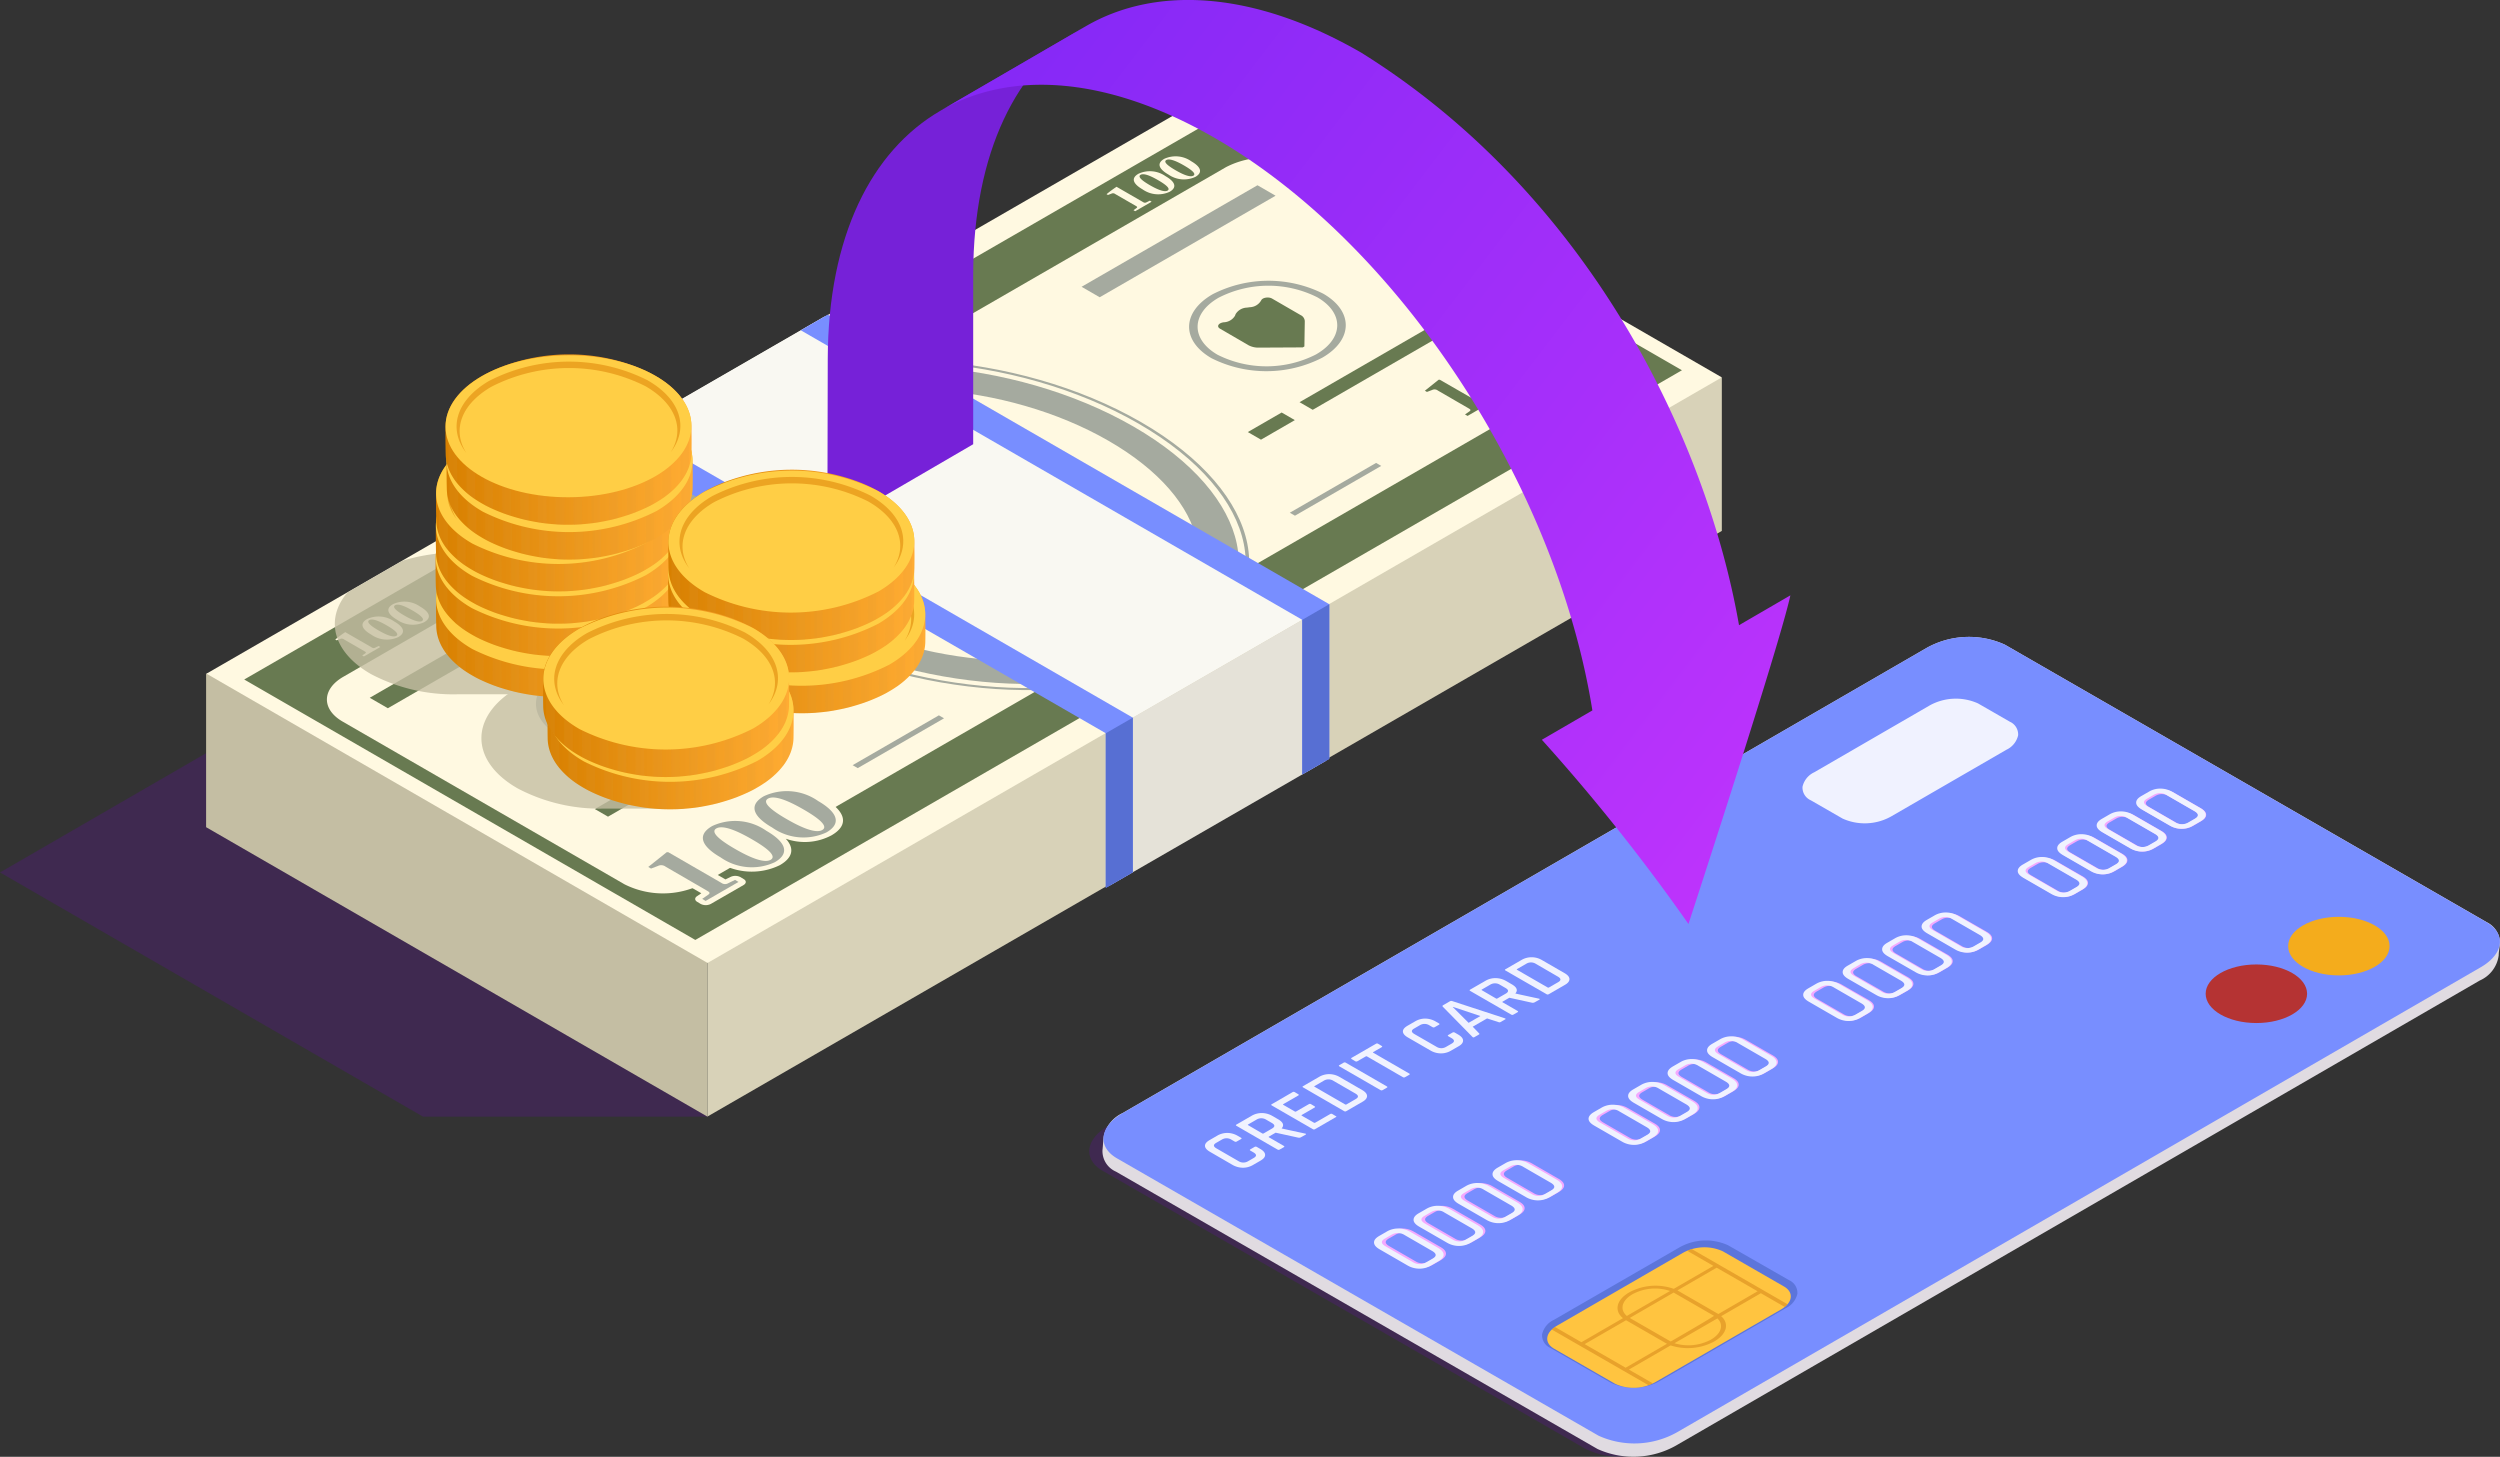 <svg xmlns="http://www.w3.org/2000/svg" xmlns:xlink="http://www.w3.org/1999/xlink" viewBox="0 0 120.863 70.429"><rect x="0" y="0" width="120.863" height="70.429" fill="#333333" stroke="none"/><defs><style>.cls-1{fill:none;}.cls-2{isolation:isolate;}.cls-3{fill:#50197c;}.cls-17,.cls-3{opacity:0.4;}.cls-14,.cls-27,.cls-3,.cls-31,.cls-33,.cls-35,.cls-37,.cls-39,.cls-41,.cls-43,.cls-45,.cls-47,.cls-49{mix-blend-mode:multiply;}.cls-4{fill:#d8d2b8;}.cls-5{fill:#c4bea3;}.cls-6{fill:#fff9e1;}.cls-7{fill:#687a51;}.cls-8{fill:#a5aa9f;}.cls-9{fill:#f9f8f2;}.cls-10{fill:#e5e2d8;}.cls-11{fill:#788eff;}.cls-12{fill:#576fd3;}.cls-13{clip-path:url(#clip-path);}.cls-14{opacity:0.8;}.cls-15{fill:#e0dbe1;}.cls-16{fill:#f0f2ff;}.cls-17{fill:#3452a5;}.cls-18{fill:#ffc440;}.cls-19,.cls-29{opacity:0.6;}.cls-20{fill:#d88c1d;}.cls-21{fill:#f4ac1c;}.cls-22{fill:#b53333;}.cls-23{fill:#f4a9ff;}.cls-24{fill:#7621d8;}.cls-25{fill:url(#_ÂÁ_Ï_ÌÌ_È_ËÂÌÚ_177);}.cls-26{fill:url(#_ÂÁ_Ï_ÌÌ_È_ËÂÌÚ_34);}.cls-27,.cls-31,.cls-33,.cls-35,.cls-37,.cls-39,.cls-41,.cls-43,.cls-45,.cls-47,.cls-49{opacity:0.2;}.cls-27{fill:url(#linear-gradient);}.cls-28{fill:#ffce45;}.cls-29{fill:#e0890b;}.cls-30{fill:url(#_ÂÁ_Ï_ÌÌ_È_ËÂÌÚ_34-2);}.cls-31{fill:url(#linear-gradient-2);}.cls-32{fill:url(#_ÂÁ_Ï_ÌÌ_È_ËÂÌÚ_34-3);}.cls-33{fill:url(#linear-gradient-3);}.cls-34{fill:url(#_ÂÁ_Ï_ÌÌ_È_ËÂÌÚ_34-4);}.cls-35{fill:url(#linear-gradient-4);}.cls-36{fill:url(#_ÂÁ_Ï_ÌÌ_È_ËÂÌÚ_34-5);}.cls-37{fill:url(#linear-gradient-5);}.cls-38{fill:url(#_ÂÁ_Ï_ÌÌ_È_ËÂÌÚ_34-6);}.cls-39{fill:url(#linear-gradient-6);}.cls-40{fill:url(#_ÂÁ_Ï_ÌÌ_È_ËÂÌÚ_34-7);}.cls-41{fill:url(#linear-gradient-7);}.cls-42{fill:url(#_ÂÁ_Ï_ÌÌ_È_ËÂÌÚ_34-8);}.cls-43{fill:url(#linear-gradient-8);}.cls-44{fill:url(#_ÂÁ_Ï_ÌÌ_È_ËÂÌÚ_34-9);}.cls-45{fill:url(#linear-gradient-9);}.cls-46{fill:url(#_ÂÁ_Ï_ÌÌ_È_ËÂÌÚ_34-10);}.cls-47{fill:url(#linear-gradient-10);}.cls-48{fill:url(#_ÂÁ_Ï_ÌÌ_È_ËÂÌÚ_34-11);}.cls-49{fill:url(#linear-gradient-11);}</style><clipPath id="clip-path"><polygon class="cls-1" points="83.24 18.244 34.206 46.554 9.982 32.569 59.017 4.259 83.24 18.244"/></clipPath><linearGradient id="_ÂÁ_Ï_ÌÌ_È_ËÂÌÚ_177" x1="31.427" y1="-8.765" x2="88.707" y2="34.943" gradientUnits="userSpaceOnUse"><stop offset="0" stop-color="#7626f5"/><stop offset="0.254" stop-color="#8328f6"/><stop offset="0.726" stop-color="#a62ffa"/><stop offset="1" stop-color="#bd33fc"/></linearGradient><linearGradient id="_ÂÁ_Ï_ÌÌ_È_ËÂÌÚ_34" x1="21.08" y1="29.575" x2="32.98" y2="29.575" gradientUnits="userSpaceOnUse"><stop offset="0" stop-color="#d88000"/><stop offset="1" stop-color="#ffac33"/></linearGradient><linearGradient id="linear-gradient" x1="21.227" y1="31.641" x2="32.855" y2="31.641" gradientUnits="userSpaceOnUse"><stop offset="0" stop-color="#d88f25"/><stop offset="1" stop-color="#eba136"/></linearGradient><linearGradient id="_ÂÁ_Ï_ÌÌ_È_ËÂÌÚ_34-2" x1="21.058" y1="27.598" x2="32.959" y2="27.598" xlink:href="#_ÂÁ_Ï_ÌÌ_È_ËÂÌÚ_34"/><linearGradient id="linear-gradient-2" x1="21.205" y1="29.664" x2="32.833" y2="29.664" xlink:href="#linear-gradient"/><linearGradient id="_ÂÁ_Ï_ÌÌ_È_ËÂÌÚ_34-3" x1="21.069" y1="26.038" x2="32.969" y2="26.038" xlink:href="#_ÂÁ_Ï_ÌÌ_È_ËÂÌÚ_34"/><linearGradient id="linear-gradient-3" x1="21.216" y1="28.103" x2="32.844" y2="28.103" xlink:href="#linear-gradient"/><linearGradient id="_ÂÁ_Ï_ÌÌ_È_ËÂÌÚ_34-4" x1="21.08" y1="24.477" x2="32.98" y2="24.477" xlink:href="#_ÂÁ_Ï_ÌÌ_È_ËÂÌÚ_34"/><linearGradient id="linear-gradient-4" x1="21.227" y1="26.542" x2="32.855" y2="26.542" xlink:href="#linear-gradient"/><linearGradient id="_ÂÁ_Ï_ÌÌ_È_ËÂÌÚ_34-5" x1="21.587" y1="22.935" x2="33.487" y2="22.935" xlink:href="#_ÂÁ_Ï_ÌÌ_È_ËÂÌÚ_34"/><linearGradient id="linear-gradient-5" x1="21.734" y1="25" x2="33.361" y2="25" xlink:href="#linear-gradient"/><linearGradient id="_ÂÁ_Ï_ÌÌ_È_ËÂÌÚ_34-6" x1="21.536" y1="21.251" x2="33.436" y2="21.251" xlink:href="#_ÂÁ_Ï_ÌÌ_È_ËÂÌÚ_34"/><linearGradient id="linear-gradient-6" x1="21.683" y1="23.317" x2="33.31" y2="23.317" xlink:href="#linear-gradient"/><linearGradient id="_ÂÁ_Ï_ÌÌ_È_ËÂÌÚ_34-7" x1="32.84" y1="30.364" x2="44.74" y2="30.364" xlink:href="#_ÂÁ_Ï_ÌÌ_È_ËÂÌÚ_34"/><linearGradient id="linear-gradient-7" x1="32.987" y1="32.43" x2="44.615" y2="32.43" xlink:href="#linear-gradient"/><linearGradient id="_ÂÁ_Ï_ÌÌ_È_ËÂÌÚ_34-8" x1="32.301" y1="28.387" x2="44.201" y2="28.387" xlink:href="#_ÂÁ_Ï_ÌÌ_È_ËÂÌÚ_34"/><linearGradient id="linear-gradient-8" x1="32.448" y1="30.453" x2="44.076" y2="30.453" xlink:href="#linear-gradient"/><linearGradient id="_ÂÁ_Ï_ÌÌ_È_ËÂÌÚ_34-9" x1="32.312" y1="26.827" x2="44.212" y2="26.827" xlink:href="#_ÂÁ_Ï_ÌÌ_È_ËÂÌÚ_34"/><linearGradient id="linear-gradient-9" x1="32.459" y1="28.892" x2="44.086" y2="28.892" xlink:href="#linear-gradient"/><linearGradient id="_ÂÁ_Ï_ÌÌ_È_ËÂÌÚ_34-10" x1="26.472" y1="35.009" x2="38.372" y2="35.009" xlink:href="#_ÂÁ_Ï_ÌÌ_È_ËÂÌÚ_34"/><linearGradient id="linear-gradient-10" x1="26.619" y1="37.074" x2="38.247" y2="37.074" xlink:href="#linear-gradient"/><linearGradient id="_ÂÁ_Ï_ÌÌ_È_ËÂÌÚ_34-11" x1="26.256" y1="33.448" x2="38.156" y2="33.448" xlink:href="#_ÂÁ_Ï_ÌÌ_È_ËÂÌÚ_34"/><linearGradient id="linear-gradient-11" x1="26.403" y1="35.514" x2="38.031" y2="35.514" xlink:href="#linear-gradient"/></defs><g class="cls-2"><g id="_0" data-name="0"><g id="_6" data-name="6"><polygon class="cls-3" points="26.415 26.893 0 42.178 20.45 53.985 34.212 53.985 26.415 26.893"/><g id="Axonometric_Cube" data-name="Axonometric Cube"><polygon id="Cube_face_-_left" data-name="Cube face - left" class="cls-4" points="34.198 53.982 83.242 25.667 83.242 18.245 34.198 29.597 34.198 53.982"/><polygon id="Cube_face_-_right" data-name="Cube face - right" class="cls-5" points="9.964 39.99 34.198 53.982 34.198 29.597 9.964 32.569 9.964 39.99"/></g><polygon class="cls-6" points="83.24 18.244 34.206 46.554 9.982 32.569 59.017 4.259 83.24 18.244"/><path class="cls-7" d="M11.807,32.851,33.615,45.442,81.314,17.9,59.505,5.312Zm64.85-16.923c1.027.593,1.012,1.563-.034,2.167L33.948,42.734a4.149,4.149,0,0,1-3.754.019L16.565,34.885c-1.027-.593-1.012-1.564.034-2.167L59.274,8.079a4.148,4.148,0,0,1,3.755-.019Z"/><path class="cls-8" d="M35.724,19.12c-4.746,2.74-3.745,7.776,2.23,11.226s14.7,4.028,19.444,1.288,3.745-7.775-2.231-11.225S40.469,16.381,35.724,19.12ZM57.277,31.564c-4.678,2.7-13.29,2.122-19.2-1.289s-6.911-8.384-2.233-11.084,13.29-2.123,19.2,1.289S61.954,28.864,57.277,31.564Z"/><path class="cls-8" d="M54.8,20.622c5.784,3.34,6.786,8.176,2.237,10.8s-12.925,2.048-18.709-1.292-6.786-8.175-2.238-10.8S49.012,17.283,54.8,20.622Z"/><path class="cls-6" d="M53.6,21.315c4.942,2.853,5.8,6.985,1.912,9.228s-11.042,1.749-15.983-1.1-5.8-6.984-1.911-9.227S48.655,18.462,53.6,21.315Z"/><polygon class="cls-7" points="61.962 19.943 60.326 20.888 60.963 21.256 62.599 20.311 61.962 19.943"/><polygon class="cls-7" points="62.827 19.444 63.464 19.812 70.504 15.747 69.867 15.379 62.827 19.444"/><polygon class="cls-7" points="30.394 38.169 28.757 39.114 29.394 39.482 31.031 38.537 30.394 38.169"/><polygon class="cls-7" points="31.258 37.67 31.895 38.038 38.935 33.973 38.298 33.605 31.258 37.67"/><polygon class="cls-7" points="17.875 33.734 18.751 34.24 27.255 29.33 26.379 28.825 17.875 33.734"/><polygon class="cls-8" points="52.289 13.865 53.165 14.371 61.668 9.462 60.793 8.956 52.289 13.865"/><path class="cls-7" d="M71.521,19.458l-1.913-1.1-.056,0-.666.532.1.058.249-.094a.264.264,0,0,1,.279.027l1.5.869c.105.06.091.094.018.144l-.206.142.124.071,1.184-.684-.124-.071-.245.119A.224.224,0,0,1,71.521,19.458Z"/><path class="cls-7" d="M71.189,17.411c-.62.358-.295.783.3,1.127a1.955,1.955,0,0,0,1.954.174c.62-.358.3-.783-.3-1.127A1.956,1.956,0,0,0,71.189,17.411Zm2.105,1.215c-.272.157-.908-.176-1.28-.39s-.947-.582-.675-.739.908.176,1.279.39S73.566,18.469,73.294,18.626Z"/><path class="cls-7" d="M73.048,16.337c-.621.359-.3.784.3,1.128a1.955,1.955,0,0,0,1.954.174c.62-.358.3-.783-.3-1.128A1.958,1.958,0,0,0,73.048,16.337Zm2.105,1.216c-.272.157-.908-.176-1.28-.39s-.947-.582-.675-.739.908.176,1.279.39S75.425,17.4,75.153,17.553Z"/><path class="cls-6" d="M55.261,9.769,53.98,9.03a5.671,5.671,0,0,0-.483.357l.067.039.167-.063a.175.175,0,0,1,.186.018l1.009.582c.069.04.06.063.011.1l-.138.1.083.048.793-.458L55.592,9.7l-.164.08A.15.15,0,0,1,55.261,9.769Z"/><path class="cls-6" d="M55.039,8.4c-.416.24-.2.525.2.756a1.314,1.314,0,0,0,1.309.116c.415-.24.2-.525-.2-.755A1.312,1.312,0,0,0,55.039,8.4Zm1.409.814c-.182.105-.608-.117-.857-.261s-.634-.39-.452-.5.608.118.857.262S56.63,9.107,56.448,9.212Z"/><path class="cls-6" d="M56.283,7.68c-.415.24-.2.524.2.755a1.31,1.31,0,0,0,1.308.116c.416-.239.2-.524-.2-.755A1.314,1.314,0,0,0,56.283,7.68Zm1.41.814c-.182.105-.608-.118-.857-.262s-.634-.389-.452-.494.608.117.856.261S57.875,8.388,57.693,8.494Z"/><path class="cls-6" d="M17.972,31.3l-1.281-.74a5.894,5.894,0,0,0-.483.358l.067.039.167-.064a.179.179,0,0,1,.187.018l1.008.583c.07.04.06.063.012.1l-.139.095.083.048.794-.458-.083-.048-.164.08A.152.152,0,0,1,17.972,31.3Z"/><path class="cls-6" d="M17.75,29.927c-.416.24-.2.525.2.755a1.309,1.309,0,0,0,1.308.117c.415-.24.2-.525-.2-.755A1.31,1.31,0,0,0,17.75,29.927Zm1.409.814c-.182.105-.608-.118-.856-.261s-.635-.39-.453-.5.608.118.857.261S19.342,30.636,19.159,30.741Z"/><path class="cls-6" d="M19,29.208c-.416.24-.2.525.2.756a1.314,1.314,0,0,0,1.309.116c.415-.24.2-.524-.2-.755A1.312,1.312,0,0,0,19,29.208Zm1.409.814c-.182.105-.608-.117-.857-.261s-.634-.389-.452-.5.608.118.857.262S20.586,29.917,20.4,30.022Z"/><path class="cls-6" d="M35.789,42.4l.166.1c.134.078.132.2,0,.283l-1.591.918a.542.542,0,0,1-.49,0l-.166-.1c-.125-.073-.133-.19-.016-.27l.212-.146-1.954-1.129-.286.108a.549.549,0,0,1-.433-.024l-.135-.078c-.119-.069-.133-.178-.032-.258l.894-.713a.5.5,0,0,1,.261-.084l.074,0a.51.51,0,0,1,.266.057l2.513,1.451.253-.123A.547.547,0,0,1,35.789,42.4ZM39.8,38.584c1.116.645,1.262,1.3.4,1.8a2.743,2.743,0,0,1-2.212.164c.431.466.345.914-.284,1.277a3.091,3.091,0,0,1-3.113-.231c-1.117-.644-1.262-1.3-.4-1.8a2.739,2.739,0,0,1,2.212-.164c-.431-.466-.345-.914.285-1.277A3.093,3.093,0,0,1,39.8,38.584Z"/><path class="cls-8" d="M34.877,42.684,32.308,41.2l-.075,0-.894.713.135.078.334-.126a.356.356,0,0,1,.374.036L34.2,43.072c.14.081.122.127.024.194l-.277.19.166.1,1.591-.918-.167-.1-.328.16A.3.3,0,0,1,34.877,42.684Z"/><path class="cls-8" d="M34.431,39.935c-.833.481-.4,1.052.405,1.514a2.627,2.627,0,0,0,2.623.234c.833-.481.4-1.052-.405-1.515A2.629,2.629,0,0,0,34.431,39.935Zm2.827,1.632c-.365.211-1.22-.236-1.719-.524s-1.272-.781-.907-.992,1.219.236,1.718.524S37.623,41.356,37.258,41.567Z"/><path class="cls-8" d="M36.927,38.494c-.833.481-.4,1.052.405,1.514a2.627,2.627,0,0,0,2.623.234c.833-.481.4-1.052-.4-1.515A2.631,2.631,0,0,0,36.927,38.494Zm2.827,1.632c-.365.211-1.219-.236-1.718-.524s-1.273-.781-.907-.992,1.219.236,1.718.524S40.119,39.915,39.754,40.126Z"/><path class="cls-8" d="M58.621,14.227c-1.492.862-1.514,2.246-.048,3.092a5.917,5.917,0,0,0,5.355-.028c1.492-.861,1.513-2.245.048-3.091A5.92,5.92,0,0,0,58.621,14.227Zm5.018,2.9a5.275,5.275,0,0,1-4.773.025c-1.306-.755-1.287-1.988.043-2.756a5.275,5.275,0,0,1,4.773-.025C64.988,15.123,64.969,16.357,63.639,17.125Z"/><path class="cls-8" d="M27.045,32.458c-1.492.861-1.513,2.245-.048,3.091a5.92,5.92,0,0,0,5.355-.027c1.492-.862,1.513-2.246.048-3.092A5.917,5.917,0,0,0,27.045,32.458Zm5.019,2.9a5.275,5.275,0,0,1-4.773.025c-1.306-.754-1.287-1.988.042-2.756a5.272,5.272,0,0,1,4.773-.024C33.412,33.354,33.393,34.587,32.064,35.355Z"/><path class="cls-7" d="M60.97,14.526a.657.657,0,0,1-.548.327l-.142.019a.663.663,0,0,0-.543.313l-.032.082a.661.661,0,0,1-.543.314c-.266.035-.355.208-.182.308l1.376.8a1.011,1.011,0,0,0,.5.117l2.127-.011.078-.045.019-1.227a.344.344,0,0,0-.2-.289L61.5,14.435C61.326,14.335,61.026,14.387,60.97,14.526Z"/><path class="cls-7" d="M29.379,32.765a.656.656,0,0,1-.548.327l-.141.019a.661.661,0,0,0-.543.313l-.033.082a.659.659,0,0,1-.543.313c-.265.036-.355.209-.181.309l1.376.8a1.009,1.009,0,0,0,.5.117l2.126-.011.078-.045.019-1.228a.344.344,0,0,0-.2-.288l-1.376-.794C29.735,32.574,29.435,32.625,29.379,32.765Z"/><path class="cls-7" d="M46.365,23.911,45.3,24.2l-3.436-1.984a4.913,4.913,0,0,1,2.993.16,1.307,1.307,0,0,0,1.1-.113c.323-.186,1.04-.85.24-1.312-.7-.4-2.8-.443-5.095.822L39.763,21l-.95.549,1.334.77c-1.886,1.166-2.481,2.665-.38,3.879,1.551.895,3.539.729,5.635.174l1.2-.326,3.919,2.263c-.407.157-1.352.337-3.531-.2a1.566,1.566,0,0,0-1.281.123.779.779,0,0,0-.021,1.4c.567.327,2.647.7,5.6-.885l1.735,1,.95-.549-1.734-1c1.562-.9,2.834-2.658.449-4.054C50.837,23.1,48.832,23.258,46.365,23.911Zm-2.382.625a3.831,3.831,0,0,1-3.012-.033c-.834-.481-.873-1.21-.056-1.739Zm7.489,3.226-3.6-2.08a4.831,4.831,0,0,1,3.6.292C52.449,26.542,52.372,27.242,51.472,27.762Z"/><polygon class="cls-8" points="66.776 22.524 62.605 24.932 62.356 24.788 66.527 22.38 66.776 22.524"/><polygon class="cls-8" points="45.639 34.727 41.468 37.135 41.22 36.992 45.391 34.583 45.639 34.727"/><polygon class="cls-9" points="39.86 15.303 29.424 21.329 53.67 35.328 64.107 29.302 39.86 15.303"/><polygon class="cls-10" points="64.107 36.779 53.668 42.801 53.668 35.323 64.107 29.302 64.107 36.779"/><polygon class="cls-11" points="62.958 29.965 38.712 15.967 40.018 15.212 64.264 29.211 64.264 36.688 62.958 37.442 62.958 29.965"/><polygon class="cls-11" points="53.459 35.449 29.213 21.451 30.52 20.696 54.766 34.695 54.766 42.172 53.459 42.926 53.459 35.449"/><polygon class="cls-12" points="62.958 29.965 64.264 29.211 64.264 36.688 62.958 37.442 62.958 29.965"/><polygon class="cls-12" points="53.459 35.449 54.766 34.695 54.766 42.172 53.459 42.926 53.459 35.449"/><g class="cls-13"><g class="cls-14"><path class="cls-5" d="M36.4,33.225a9.154,9.154,0,0,0-5.665-.863,9.173,9.173,0,0,0-5.73.9c-2.316,1.35-2.307,3.523.02,4.853a8.511,8.511,0,0,0,4.164.977H32.2a8.539,8.539,0,0,0,4.216-1.011C38.732,36.728,38.723,34.555,36.4,33.225Z"/><path class="cls-5" d="M29.314,27.7a9.155,9.155,0,0,0-5.665-.863,9.168,9.168,0,0,0-5.731.9c-2.316,1.35-2.307,3.522.02,4.853a8.516,8.516,0,0,0,4.164.976h3.015a8.545,8.545,0,0,0,4.217-1.01C31.65,31.2,31.64,29.026,29.314,27.7Z"/></g></g><path class="cls-3" d="M94.842,31.435a4.395,4.395,0,0,0-2.387.5L53.583,54.426c-1.118.647-1.238,1.624-.268,2.182L76.6,70.018a3.6,3.6,0,0,0,2.041.381L96.883,31.776A3.6,3.6,0,0,0,94.842,31.435Z"/><path class="cls-15" d="M120.8,46.19a1.545,1.545,0,0,1-.914,1.212L81.014,69.893a4.2,4.2,0,0,1-3.78.16L53.95,56.642A1.082,1.082,0,0,1,53.3,55.6c.024-.218.029-.41.06-.67a1.625,1.625,0,0,1,.908-1.117L93.143,31.324a4.2,4.2,0,0,1,3.78-.159l23.284,13.41a1.144,1.144,0,0,1,.65.885C120.875,45.727,120.8,45.963,120.8,46.19Z"/><path class="cls-11" d="M93.143,31.324,54.271,53.815C53.153,54.462,53.034,55.439,54,56l23.283,13.41a4.2,4.2,0,0,0,3.78-.159l38.872-22.491c1.118-.646,1.238-1.623.268-2.182L96.923,31.165A4.2,4.2,0,0,0,93.143,31.324Z"/><path class="cls-16" d="M87.71,37.336a1.017,1.017,0,0,0-.567.7.671.671,0,0,0,.4.654l1.539.885a2.608,2.608,0,0,0,2.339-.1L97,36.247a1.021,1.021,0,0,0,.567-.7.672.672,0,0,0-.4-.655l-1.54-.886a2.612,2.612,0,0,0-2.339.1Z"/><path class="cls-17" d="M75.119,63.811a1.017,1.017,0,0,0-.567.7.671.671,0,0,0,.4.654l2.955,1.7a2.6,2.6,0,0,0,2.338-.1l6.083-3.519a1.018,1.018,0,0,0,.567-.7.672.672,0,0,0-.4-.655L83.54,60.2a2.6,2.6,0,0,0-2.338.1Z"/><path class="cls-18" d="M86.105,63.306l-6.082,3.517a2.146,2.146,0,0,1-1.931.082l-2.956-1.7c-.495-.285-.434-.784.137-1.114l6.081-3.518a2.148,2.148,0,0,1,1.932-.081l2.955,1.7C86.737,62.476,86.676,62.975,86.105,63.306Z"/><g class="cls-19"><path class="cls-20" d="M82.834,61.2l-1.915,1.108a2.66,2.66,0,0,0-2.156.173c-.626.362-.735.894-.3,1.245L76.453,64.89l-1.277-.736a1.217,1.217,0,0,0-.152.124l4.67,2.689a1.826,1.826,0,0,0,.213-.087l-1.158-.668,2.019-1.168a2.687,2.687,0,0,0,2.112-.193c.611-.354.732-.869.33-1.219l1.92-1.111,1.151.663a1.007,1.007,0,0,0,.136-.132l-4.624-2.663a2,2,0,0,0-.229.079Zm-2.242,3.765-2,1.157-1.98-1.14,2-1.155,1.95,1.123C80.569,64.954,80.581,64.958,80.592,64.964Zm.359-.026,2.076-1.2c.318.3.2.726-.305,1.022A2.306,2.306,0,0,1,80.951,64.938Zm-.214-2.526L78.65,63.619c-.354-.3-.255-.744.272-1.048A2.283,2.283,0,0,1,80.737,62.412Zm2.125,1.2c.026.019-2.088,1.242-2.088,1.242-.033-.015-1.983-1.138-1.983-1.138l2.121-1.227Zm.13-2.326,1.98,1.14-1.9,1.1c-.027-.019-1.976-1.142-1.976-1.142Z"/></g><ellipse class="cls-21" cx="113.073" cy="45.74" rx="2.452" ry="1.416"/><ellipse class="cls-22" cx="109.085" cy="48.043" rx="2.452" ry="1.416"/><path class="cls-23" d="M67.246,59.541l-.374.215c-.169.1-.253.2-.253.317s.085.22.257.319l1.3.748a1.091,1.091,0,0,0,1.1,0l.374-.215c.169-.1.254-.2.255-.316s-.085-.22-.259-.32l-1.3-.748a1.09,1.09,0,0,0-.553-.149A1.075,1.075,0,0,0,67.246,59.541Zm2.116.9q.324.186.011.368l-.306.177a.6.6,0,0,1-.634-.009l-1.273-.735q-.326-.187-.015-.366l.306-.177a.6.6,0,0,1,.638.007Z"/><path class="cls-23" d="M69.149,58.442l-.373.215c-.169.1-.254.2-.254.317s.086.22.258.319l1.3.748a1.1,1.1,0,0,0,.555.15,1.081,1.081,0,0,0,.546-.148l.373-.216c.17-.1.255-.2.256-.315s-.085-.22-.259-.32l-1.3-.748a1.1,1.1,0,0,0-1.1,0Zm2.117.9q.324.188.011.369l-.306.177a.6.6,0,0,1-.635-.009l-1.273-.735q-.324-.187-.015-.366l.307-.177a.6.6,0,0,1,.638.006Z"/><path class="cls-23" d="M71.053,57.343l-.374.215c-.169.1-.253.2-.253.317s.085.22.257.319l1.295.748a1.1,1.1,0,0,0,.555.15,1.081,1.081,0,0,0,.546-.148l.374-.215c.169-.1.254-.2.255-.316s-.085-.22-.259-.32l-1.3-.748A1.09,1.09,0,0,0,71.6,57.2,1.075,1.075,0,0,0,71.053,57.343Zm2.116.9q.325.188.012.369l-.307.177a.6.6,0,0,1-.634-.009l-1.273-.735q-.325-.187-.015-.366l.306-.177a.6.6,0,0,1,.638.006Z"/><path class="cls-23" d="M72.956,56.244l-.373.215c-.169.1-.254.2-.254.317s.086.22.258.319l1.3.748a1.085,1.085,0,0,0,.555.149,1.07,1.07,0,0,0,.546-.147l.373-.216c.17-.1.255-.2.256-.315s-.085-.22-.259-.321l-1.295-.747a1.1,1.1,0,0,0-1.1,0Zm2.117.9q.324.188.011.369l-.306.177a.6.6,0,0,1-.635-.009l-1.273-.735q-.324-.187-.014-.366l.306-.177a.6.6,0,0,1,.638.006Z"/><path class="cls-23" d="M77.592,53.567l-.373.216c-.169.1-.254.2-.254.316s.086.22.258.319l1.3.748a1.091,1.091,0,0,0,1.1,0l.373-.215c.17-.1.255-.2.256-.316s-.085-.22-.259-.32l-1.3-.748a1.1,1.1,0,0,0-1.1,0Zm2.117.9q.324.188.011.368l-.306.177A.6.6,0,0,1,78.78,55l-1.274-.735q-.324-.187-.014-.366l.306-.177a.6.6,0,0,1,.638.007Z"/><path class="cls-23" d="M79.5,52.468l-.374.216c-.169.1-.253.2-.253.316s.086.22.257.319l1.3.748a1.093,1.093,0,0,0,1.1,0l.373-.215c.169-.1.254-.2.256-.316s-.085-.219-.26-.32l-1.3-.748a1.09,1.09,0,0,0-.553-.149A1.075,1.075,0,0,0,79.5,52.468Zm2.116.9q.326.188.012.368l-.306.177a.6.6,0,0,1-.635-.009l-1.273-.735c-.216-.124-.222-.247-.015-.366l.306-.177a.6.6,0,0,1,.638.007Z"/><path class="cls-23" d="M81.4,51.369l-.374.216c-.169.1-.253.2-.253.316s.085.22.257.319l1.3.748a1.091,1.091,0,0,0,1.1,0l.374-.215c.169-.1.254-.2.255-.316s-.085-.22-.259-.32l-1.3-.748a1.09,1.09,0,0,0-.553-.149A1.075,1.075,0,0,0,81.4,51.369Zm2.116.9c.216.125.22.247.011.368l-.306.177a.6.6,0,0,1-.634-.009l-1.273-.735q-.326-.187-.015-.366l.306-.177a.6.6,0,0,1,.638.007Z"/><path class="cls-23" d="M83.3,50.27l-.373.215c-.169.1-.254.2-.254.317s.086.22.258.319l1.3.748a1.091,1.091,0,0,0,1.1,0l.373-.215c.169-.1.255-.2.256-.316s-.085-.22-.259-.32l-1.3-.748a1.1,1.1,0,0,0-1.1,0Zm2.117.9q.324.186.011.368l-.306.177a.6.6,0,0,1-.635-.009l-1.273-.735q-.324-.187-.015-.366l.307-.177a.6.6,0,0,1,.638.007Z"/><path class="cls-23" d="M87.939,47.593l-.373.216c-.17.1-.254.2-.254.316s.086.22.257.319l1.3.748a1.076,1.076,0,0,0,.554.15,1.094,1.094,0,0,0,.547-.147l.373-.216c.169-.1.255-.2.256-.316s-.085-.219-.26-.32L89.04,47.6a1.1,1.1,0,0,0-1.1,0Zm2.117.9q.324.188.011.369l-.306.176a.6.6,0,0,1-.635-.008l-1.273-.735q-.324-.187-.015-.367l.306-.176a.6.6,0,0,1,.639.006Z"/><path class="cls-23" d="M89.843,46.494l-.374.216c-.169.1-.253.2-.253.316s.085.22.257.319l1.3.748a1.091,1.091,0,0,0,1.1,0l.374-.215c.169-.1.254-.2.256-.316s-.086-.219-.26-.32l-1.3-.748a1.1,1.1,0,0,0-1.1,0Zm2.116.9q.326.188.012.368l-.307.177a.6.6,0,0,1-.634-.008L89.757,47.2c-.217-.125-.222-.248-.015-.367l.306-.177a.6.6,0,0,1,.638.007Z"/><path class="cls-23" d="M91.746,45.4l-.373.216c-.169.1-.254.2-.254.316s.086.22.258.319l1.3.748a1.091,1.091,0,0,0,1.1,0l.373-.215c.17-.1.255-.2.256-.316s-.085-.219-.259-.32l-1.3-.748a1.106,1.106,0,0,0-1.1,0Zm2.117.9q.324.188.011.368l-.306.177a.6.6,0,0,1-.635-.009L91.66,46.1c-.216-.124-.221-.247-.014-.366l.306-.177a.6.6,0,0,1,.638.007Z"/><path class="cls-23" d="M93.65,44.3l-.373.216c-.169.1-.254.2-.254.316s.086.22.257.319l1.3.748a1.091,1.091,0,0,0,1.1,0l.373-.215c.169-.1.255-.2.256-.316s-.085-.22-.26-.32l-1.3-.748a1.1,1.1,0,0,0-1.1,0Zm2.117.9c.216.125.22.247.011.368l-.306.177a.6.6,0,0,1-.635-.009L93.564,45q-.324-.187-.015-.366l.306-.177a.6.6,0,0,1,.639.007Z"/><path class="cls-23" d="M98.286,41.62l-.373.215c-.17.1-.254.2-.254.317s.086.22.257.319l1.3.747a1.1,1.1,0,0,0,1.1,0l.373-.216c.169-.1.254-.2.256-.315s-.085-.22-.26-.321l-1.3-.748a1.089,1.089,0,0,0-.553-.148A1.075,1.075,0,0,0,98.286,41.62Zm2.116.9q.325.188.012.369l-.306.176a.6.6,0,0,1-.635-.008L98.2,42.32c-.216-.125-.222-.247-.015-.367l.306-.176a.6.6,0,0,1,.638.006Z"/><path class="cls-23" d="M100.19,40.52l-.374.216c-.169.1-.253.2-.253.317s.085.219.257.319l1.3.747a1.077,1.077,0,0,0,.555.15,1.09,1.09,0,0,0,.546-.147l.374-.216c.169-.1.254-.2.255-.316s-.085-.219-.259-.32l-1.3-.748a1.1,1.1,0,0,0-1.1,0Zm2.116.9q.324.188.011.369l-.306.176a.593.593,0,0,1-.634-.008l-1.273-.735q-.325-.187-.015-.367l.306-.176a.6.6,0,0,1,.638.006Z"/><path class="cls-23" d="M102.093,39.421l-.373.216c-.169.1-.254.2-.254.316s.086.22.258.319l1.3.748a1.076,1.076,0,0,0,.554.15,1.091,1.091,0,0,0,.547-.147l.373-.216c.169-.1.255-.2.256-.316s-.085-.219-.259-.32l-1.3-.748a1.1,1.1,0,0,0-1.1,0Zm2.117.9q.324.188.011.368l-.306.177a.6.6,0,0,1-.635-.008l-1.273-.735c-.216-.125-.221-.248-.015-.367l.307-.177a.6.6,0,0,1,.638.007Z"/><path class="cls-23" d="M104.545,38.176a1.084,1.084,0,0,0-.548.146l-.374.216c-.169.1-.253.2-.253.316s.085.22.257.319l1.3.748a1.079,1.079,0,0,0,.555.15,1.09,1.09,0,0,0,.546-.147l.374-.216c.169-.1.254-.2.255-.316s-.085-.219-.259-.32l-1.3-.748A1.089,1.089,0,0,0,104.545,38.176Zm1.568,1.045q.326.188.012.368l-.307.177a.593.593,0,0,1-.634-.008l-1.273-.735q-.326-.187-.015-.367l.306-.177a.6.6,0,0,1,.638.007Z"/><path class="cls-16" d="M103.274,38.806q0,.174.272.328l1.343.775a1.137,1.137,0,0,0,.57.158,1.066,1.066,0,0,0,.553-.145l.374-.216c.17-.1.253-.2.251-.319s-.093-.225-.274-.329l-1.343-.776a1.148,1.148,0,0,0-.568-.157,1.064,1.064,0,0,0-.554.144l-.375.216C103.354,38.583,103.27,38.69,103.274,38.806Zm.553.179q-.336-.2-.023-.376l.307-.177a.608.608,0,0,1,.648.015l1.32.762q.336.194.026.374l-.307.177a.613.613,0,0,1-.651-.013Z"/><path class="cls-16" d="M101.365,39.908c0,.116.094.225.272.327l1.343.776a1.14,1.14,0,0,0,.57.158,1.079,1.079,0,0,0,.554-.145l.374-.216c.169-.1.253-.2.251-.319s-.093-.225-.274-.329l-1.343-.776a1.138,1.138,0,0,0-.568-.157,1.07,1.07,0,0,0-.555.144l-.374.216C101.445,39.685,101.362,39.792,101.365,39.908Zm.554.179c-.225-.13-.232-.255-.023-.376l.307-.177a.606.606,0,0,1,.647.015l1.32.762q.337.193.026.374l-.306.177a.613.613,0,0,1-.651-.013Z"/><path class="cls-16" d="M99.457,41.009c0,.116.094.225.272.328l1.343.776a1.14,1.14,0,0,0,.57.158,1.079,1.079,0,0,0,.554-.145l.374-.216c.169-.1.253-.2.251-.32s-.093-.224-.274-.329l-1.343-.775a1.138,1.138,0,0,0-.568-.157,1.07,1.07,0,0,0-.555.144l-.374.216C99.537,40.787,99.454,40.894,99.457,41.009Zm.553.179c-.224-.129-.232-.255-.022-.376l.307-.177a.61.61,0,0,1,.647.015l1.32.762c.225.13.233.255.026.374l-.307.177a.611.611,0,0,1-.651-.013Z"/><path class="cls-16" d="M97.549,42.111c0,.116.094.225.272.328l1.343.775a1.141,1.141,0,0,0,.57.159,1.074,1.074,0,0,0,.553-.146l.374-.216c.17-.1.254-.2.251-.319s-.093-.225-.274-.329L99.3,41.588a1.138,1.138,0,0,0-.568-.157,1.064,1.064,0,0,0-.554.144l-.374.216C97.629,41.889,97.546,42,97.549,42.111Zm.553.179c-.224-.129-.232-.255-.022-.376l.307-.177a.608.608,0,0,1,.647.015l1.32.762c.224.13.233.254.026.374l-.307.177a.611.611,0,0,1-.651-.013Z"/><path class="cls-16" d="M92.9,44.794c0,.116.094.225.272.328l1.343.776a1.14,1.14,0,0,0,.57.158,1.079,1.079,0,0,0,.554-.145l.374-.216c.169-.1.253-.2.251-.32s-.093-.224-.274-.329l-1.343-.775a1.138,1.138,0,0,0-.568-.157,1.07,1.07,0,0,0-.555.144l-.374.216C92.981,44.572,92.9,44.679,92.9,44.794Zm.554.179c-.225-.129-.232-.255-.023-.376l.307-.177a.61.61,0,0,1,.647.015l1.32.762q.337.195.027.374l-.307.177a.611.611,0,0,1-.651-.013Z"/><path class="cls-16" d="M90.993,45.9c0,.116.094.225.272.328L92.608,47a1.13,1.13,0,0,0,.57.158,1.07,1.07,0,0,0,.554-.145l.374-.216c.169-.1.253-.2.251-.319s-.093-.225-.274-.329l-1.343-.775a1.138,1.138,0,0,0-.568-.157,1.079,1.079,0,0,0-.555.143l-.374.217C91.073,45.673,90.99,45.78,90.993,45.9Zm.553.179c-.224-.13-.232-.255-.022-.376l.307-.177a.606.606,0,0,1,.647.015l1.32.762c.225.13.233.254.026.374l-.307.177a.609.609,0,0,1-.65-.013Z"/><path class="cls-16" d="M89.085,47c0,.116.094.225.272.328L90.7,48.1a1.14,1.14,0,0,0,.57.158,1.064,1.064,0,0,0,.553-.145L92.2,47.9c.17-.1.254-.2.251-.319s-.093-.225-.274-.329l-1.343-.776a1.148,1.148,0,0,0-.568-.157,1.064,1.064,0,0,0-.554.144l-.374.216C89.165,46.775,89.082,46.882,89.085,47Zm.553.179c-.224-.13-.232-.255-.022-.376l.307-.177a.606.606,0,0,1,.647.015l1.32.762q.336.193.026.374l-.307.177a.613.613,0,0,1-.651-.013Z"/><path class="cls-16" d="M87.177,48.1c0,.115.094.225.271.327l1.344.776a1.134,1.134,0,0,0,.57.158,1.078,1.078,0,0,0,.553-.145L90.289,49c.17-.1.253-.2.251-.319s-.093-.225-.274-.329l-1.343-.776a1.138,1.138,0,0,0-.568-.157,1.07,1.07,0,0,0-.555.144l-.374.216C87.257,47.877,87.173,47.984,87.177,48.1Zm.553.179c-.225-.13-.232-.255-.023-.376l.307-.177a.606.606,0,0,1,.647.015l1.321.762c.224.129.233.254.026.373l-.307.178a.613.613,0,0,1-.651-.013Z"/><path class="cls-16" d="M82.529,50.783c0,.116.094.225.272.327l1.343.776a1.14,1.14,0,0,0,.57.158,1.079,1.079,0,0,0,.554-.145l.374-.216c.169-.1.253-.2.251-.319s-.093-.225-.274-.329l-1.343-.776a1.138,1.138,0,0,0-.568-.157,1.07,1.07,0,0,0-.555.144l-.374.216C82.609,50.56,82.526,50.667,82.529,50.783Zm.553.179c-.224-.13-.232-.255-.022-.376l.307-.177a.606.606,0,0,1,.647.015l1.32.762q.337.193.026.374l-.307.177a.611.611,0,0,1-.65-.013Z"/><path class="cls-16" d="M80.621,51.884c0,.116.094.226.272.328l1.343.776a1.14,1.14,0,0,0,.57.158A1.073,1.073,0,0,0,83.359,53l.374-.216c.17-.1.254-.2.252-.319s-.094-.225-.275-.33l-1.343-.775A1.137,1.137,0,0,0,81.8,51.2a1.065,1.065,0,0,0-.555.144l-.374.216C80.7,51.662,80.618,51.769,80.621,51.884Zm.553.179c-.224-.129-.232-.254-.022-.375l.307-.178a.61.61,0,0,1,.647.015l1.32.763c.224.129.233.254.026.373l-.307.178a.613.613,0,0,1-.651-.013Z"/><path class="cls-16" d="M78.713,52.986c0,.116.094.225.272.328l1.343.776a1.134,1.134,0,0,0,.57.158,1.078,1.078,0,0,0,.553-.145l.374-.216c.17-.1.253-.2.251-.32s-.093-.224-.274-.329l-1.343-.775a1.138,1.138,0,0,0-.568-.157,1.07,1.07,0,0,0-.555.144l-.374.216C78.793,52.764,78.709,52.871,78.713,52.986Zm.553.179c-.225-.129-.232-.255-.023-.376l.307-.177a.61.61,0,0,1,.647.015l1.321.762q.336.195.026.374l-.307.177a.611.611,0,0,1-.651-.013Z"/><path class="cls-16" d="M76.8,54.088c0,.116.094.225.272.328l1.343.775a1.141,1.141,0,0,0,.57.159,1.074,1.074,0,0,0,.553-.146l.375-.216c.169-.1.253-.2.251-.319s-.094-.225-.274-.329l-1.343-.775a1.141,1.141,0,0,0-.568-.157,1.07,1.07,0,0,0-.555.144l-.374.216C76.884,53.866,76.8,53.973,76.8,54.088Zm.553.179c-.224-.129-.232-.255-.022-.376l.307-.177a.608.608,0,0,1,.647.015l1.32.762c.224.13.233.254.026.374l-.307.177a.611.611,0,0,1-.651-.013Z"/><path class="cls-16" d="M72.157,56.771c0,.116.094.225.272.328l1.343.775a1.141,1.141,0,0,0,.57.159,1.083,1.083,0,0,0,.553-.145l.374-.217c.17-.1.254-.2.252-.319s-.094-.224-.275-.329L73.9,56.248a1.137,1.137,0,0,0-.567-.157,1.065,1.065,0,0,0-.555.144l-.374.216C72.237,56.549,72.154,56.656,72.157,56.771Zm.553.179c-.224-.129-.232-.255-.022-.376L73,56.4a.61.61,0,0,1,.647.015l1.32.762c.224.13.233.254.026.374l-.307.177a.611.611,0,0,1-.651-.013Z"/><path class="cls-16" d="M70.249,57.873c0,.116.094.225.272.328l1.343.775a1.124,1.124,0,0,0,.57.158,1.069,1.069,0,0,0,.553-.145l.374-.216c.17-.1.253-.2.251-.319s-.093-.225-.274-.329L72,57.35a1.138,1.138,0,0,0-.568-.157,1.079,1.079,0,0,0-.555.143l-.374.217C70.329,57.65,70.245,57.757,70.249,57.873Zm.553.179c-.225-.13-.232-.255-.023-.376l.307-.177a.606.606,0,0,1,.647.015l1.321.762c.224.13.233.254.026.374l-.307.177a.611.611,0,0,1-.651-.013Z"/><path class="cls-16" d="M68.34,58.975c0,.116.094.225.272.328l1.343.775a1.14,1.14,0,0,0,.57.158,1.073,1.073,0,0,0,.553-.145l.375-.216c.169-.1.253-.2.251-.319s-.094-.225-.274-.329l-1.343-.776a1.151,1.151,0,0,0-.568-.157,1.07,1.07,0,0,0-.555.144l-.374.216C68.42,58.752,68.337,58.859,68.34,58.975Zm.553.179c-.224-.13-.232-.255-.022-.376l.307-.177a.606.606,0,0,1,.647.015l1.32.762q.336.194.026.374l-.307.177a.613.613,0,0,1-.651-.013Z"/><path class="cls-16" d="M66.7,60.4l1.343.776a1.14,1.14,0,0,0,.57.158,1.073,1.073,0,0,0,.553-.145l.375-.216c.169-.1.253-.2.251-.319s-.094-.225-.274-.33l-1.343-.775a1.141,1.141,0,0,0-.568-.157,1.07,1.07,0,0,0-.555.144l-.374.216c-.17.1-.253.2-.25.32S66.526,60.3,66.7,60.4Zm.281-.149c-.224-.129-.232-.254-.022-.375l.307-.178a.61.61,0,0,1,.647.015l1.32.763c.224.129.233.254.026.373l-.307.177a.613.613,0,0,1-.651-.012Z"/><path class="cls-16" d="M60.939,56.112l-.365.211a.958.958,0,0,1-.494.131,1.026,1.026,0,0,1-.5-.141L58.5,55.687c-.16-.093-.242-.189-.245-.289s.073-.194.229-.284l.365-.211a.955.955,0,0,1,.49-.131,1,1,0,0,1,.5.141l.156.09c.039.023.04.045,0,.067l-.2.114a.1.1,0,0,1-.112,0l-.144-.083a.44.44,0,0,0-.467-.008l-.274.158c-.151.088-.146.177.014.27l1.058.611a.438.438,0,0,0,.468.008l.274-.158q.226-.13-.014-.27l-.143-.082c-.04-.023-.042-.044-.006-.065l.2-.115a.109.109,0,0,1,.115,0l.156.09c.159.091.239.187.242.289S61.092,56.023,60.939,56.112Z"/><path class="cls-16" d="M62.069,55.46l-.2.114a.1.1,0,0,1-.109,0l-1.982-1.145c-.037-.021-.038-.042,0-.063l.736-.425a.961.961,0,0,1,.5-.13,1.017,1.017,0,0,1,.5.14l.274.158q.373.216.173.445c.013.008,1.124.246,1.124.246.067.011.075.032.024.061l-.2.113a.2.2,0,0,1-.153.024l-1.085-.238-.318.184c-.025.014-.027.028-.005.04l.716.414C62.1,55.418,62.1,55.439,62.069,55.46Zm-.977-.666.4-.231c.155-.089.154-.18,0-.271l-.273-.158a.444.444,0,0,0-.474-.005l-.4.231c-.023.013-.024.026,0,.039l.687.4A.062.062,0,0,0,61.092,54.794Z"/><path class="cls-16" d="M64.583,54.008l-1.007.581a.1.1,0,0,1-.109,0l-1.982-1.145c-.037-.021-.038-.042,0-.062L62.49,52.8a.1.1,0,0,1,.106,0l.166.1c.037.021.038.042.005.061l-.718.414c-.025.015-.027.028-.005.041l.55.317a.064.064,0,0,0,.07,0l.608-.35a.105.105,0,0,1,.112,0l.166.1c.037.021.036.043,0,.064l-.608.351c-.025.015-.026.028-.005.041l.579.334a.068.068,0,0,0,.074,0l.718-.414a.1.1,0,0,1,.105,0l.166.1C64.615,53.968,64.617,53.988,64.583,54.008Z"/><path class="cls-16" d="M64.978,53.716,63,52.571c-.037-.021-.038-.042,0-.063l.774-.447a.971.971,0,0,1,.492-.132,1,1,0,0,1,.5.14l1.084.626c.158.091.238.188.24.29s-.073.2-.227.285l-.774.447A.1.1,0,0,1,64.978,53.716Zm.119-.324.444-.257q.226-.13-.015-.269l-1.058-.611A.438.438,0,0,0,64,52.246l-.444.257c-.023.013-.024.026,0,.038l1.471.85A.067.067,0,0,0,65.1,53.392Z"/><path class="cls-16" d="M65.063,51.377l1.983,1.145c.037.021.038.042,0,.063l-.2.114a.1.1,0,0,1-.109,0l-1.982-1.144c-.037-.022-.037-.043,0-.063l.2-.115A.1.1,0,0,1,65.063,51.377Z"/><path class="cls-16" d="M68.131,51.96l-.2.114a.105.105,0,0,1-.112,0l-1.729-1a.058.058,0,0,0-.063,0l-.4.229a.105.105,0,0,1-.112,0l-.166-.1c-.037-.021-.036-.043,0-.065l1.168-.674a.1.1,0,0,1,.112,0l.166.1c.037.022.037.043,0,.065l-.4.229c-.023.013-.024.026,0,.039l1.729,1C68.166,51.918,68.166,51.939,68.131,51.96Z"/><path class="cls-16" d="M70.513,50.584l-.365.211a.948.948,0,0,1-.494.131,1,1,0,0,1-.5-.141l-1.085-.626c-.16-.092-.242-.189-.245-.289s.073-.194.229-.284l.365-.21a.947.947,0,0,1,.49-.132,1.019,1.019,0,0,1,.5.141l.157.091c.038.022.039.044,0,.066l-.2.114a.105.105,0,0,1-.112,0l-.143-.083a.438.438,0,0,0-.468-.008l-.273.158c-.152.087-.147.177.013.27l1.059.61a.438.438,0,0,0,.467.009l.274-.158q.227-.132-.014-.27l-.143-.083c-.039-.023-.041-.044-.006-.065l.2-.114a.106.106,0,0,1,.115,0l.156.09c.159.092.239.188.242.289S70.666,50.5,70.513,50.584Z"/><path class="cls-16" d="M71.5,50.014l-.226.13a.068.068,0,0,1-.087-.013L69.753,48.67c-.027-.028-.02-.053.02-.076l.315-.182a.148.148,0,0,1,.131-.011l2.53.828c.045.017.052.034.021.052l-.224.129a.091.091,0,0,1-.05.016.182.182,0,0,1-.062-.015l-.542-.175-.693.4.3.313C71.531,49.975,71.531,50,71.5,50.014Zm-1.264-1.327.764.762.57-.329-1.322-.44Z"/><path class="cls-16" d="M73.368,48.936l-.2.114a.1.1,0,0,1-.109,0l-1.983-1.144c-.037-.022-.037-.043,0-.063l.737-.425a.945.945,0,0,1,.5-.13,1.012,1.012,0,0,1,.5.139l.273.158c.25.144.307.293.173.445.013.008,1.124.246,1.124.246.067.012.075.032.024.061l-.2.113a.2.2,0,0,1-.153.024l-1.085-.238-.318.184c-.025.015-.027.028,0,.041l.716.413C73.4,48.894,73.4,48.915,73.368,48.936Zm-.977-.666.4-.23c.155-.09.154-.181,0-.272l-.273-.158a.446.446,0,0,0-.474-.005l-.4.231c-.024.014-.024.026,0,.039l.687.4A.063.063,0,0,0,72.391,48.27Z"/><path class="cls-16" d="M74.767,48.064,72.784,46.92c-.037-.022-.037-.043,0-.063l.774-.447a.955.955,0,0,1,.493-.132.988.988,0,0,1,.5.14l1.084.626c.159.091.239.188.241.289s-.074.2-.227.285l-.775.447A.1.1,0,0,1,74.767,48.064Zm.118-.324.444-.256q.227-.131-.015-.27L74.256,46.6a.44.44,0,0,0-.467-.008l-.444.256c-.023.014-.024.027,0,.039l1.472.85A.066.066,0,0,0,74.885,47.74Z"/><g class="cls-2"><path class="cls-24" d="M45.467,5.352c-3.353,1.949-5.432,6.093-5.449,11.984L40,25.582l7.049-4.106V13.252c.017-5.892,2.1-10.036,5.45-11.985Z"/><path class="cls-25" d="M84.073,30.225C82.533,21.391,76.929,9.482,65.82,2.552c-5.193-3-9.927-3.259-13.324-1.285L45.467,5.352c3.4-1.974,8.072-1.678,13.265,1.32,9.022,5.209,16.526,16.894,18.252,27.673l-2.443,1.419a93.415,93.415,0,0,1,7.088,8.906s4.421-13.513,4.927-15.888Z"/></g><path class="cls-26" d="M29.489,25.788a9.127,9.127,0,0,0-4.95.021c-2.283.656-3.433,1.88-3.454,3.105q-.012.687.006,1.372c.031,1.225,1.191,2.439,3.48,3.076a9.117,9.117,0,0,0,4.95-.021c2.284-.656,3.434-1.879,3.455-3.105q.01-.686-.006-1.372C32.938,27.639,31.778,26.426,29.489,25.788Z"/><path class="cls-27" d="M21.648,30.381l0,1.3a2.6,2.6,0,0,1-.421-.738l0-1.274A2.632,2.632,0,0,0,21.648,30.381Zm3.037,1.706.005,1.3c.139.036.279.071.419.1l-.006-1.32C24.962,32.145,24.822,32.12,24.685,32.087Zm1.725.245,0,1.342c.14.009.279.011.418.013l0-1.334C26.688,32.351,26.549,32.34,26.41,32.332Zm-.863-.086.006,1.326c.139.022.278.043.418.059l0-1.322C25.824,32.3,25.687,32.267,25.547,32.246Zm-3.453-1.388,0,1.278a4.219,4.219,0,0,0,.42.323l-.006-1.308A4.973,4.973,0,0,1,22.094,30.858Zm1.728.97.005,1.289c.132.05.277.093.419.138l-.006-1.3C24.1,31.911,23.956,31.877,23.822,31.828Zm-.864-.394.006,1.29c.131.071.274.137.419.2l-.006-1.3C23.236,31.566,23.091,31.506,22.958,31.434Zm4.314.916.005,1.335c.14,0,.279-.007.418-.018l0-1.342C27.55,32.335,27.412,32.347,27.272,32.35Zm4.3-1.248.006,1.31a4.473,4.473,0,0,0,.416-.33l-.005-1.277A4.887,4.887,0,0,1,31.576,31.1Zm-3.443,1.2.006,1.321c.14-.018.279-.039.418-.063l-.006-1.326C28.411,32.253,28.275,32.283,28.133,32.3Zm4.3-1.98,0,1.3a2.549,2.549,0,0,0,.415-.766l0-1.263A2.616,2.616,0,0,1,32.435,30.319Zm-1.719,1.272.006,1.3c.144-.067.286-.135.417-.208l-.006-1.288C31,31.466,30.857,31.526,30.716,31.591Zm-.86.334,0,1.3c.141-.046.287-.09.417-.141l0-1.289C30.14,31.847,29.994,31.881,29.856,31.925ZM29,32.153l0,1.318c.14-.031.279-.066.418-.1l-.006-1.3C29.275,32.1,29.135,32.124,29,32.153Z"/><path class="cls-28" d="M31.22,26.488c2.327,1.331,2.336,3.5.021,4.853a9.291,9.291,0,0,1-8.406.036c-2.327-1.331-2.336-3.5-.021-4.854A9.291,9.291,0,0,1,31.22,26.488Z"/><path class="cls-28" d="M30.846,26.706c2.12,1.212,2.128,3.191.019,4.42a8.462,8.462,0,0,1-7.656.033c-2.12-1.212-2.128-3.191-.019-4.421A8.462,8.462,0,0,1,30.846,26.706Z"/><path class="cls-29" d="M23.3,27.024a8.233,8.233,0,0,1,7.449-.031c1.5.857,1.907,2.108,1.231,3.188.879-1.151.5-2.541-1.129-3.475a8.462,8.462,0,0,0-7.656.032c-1.626.948-1.988,2.34-1.1,3.484C21.406,29.149,21.8,27.894,23.3,27.024Z"/><path class="cls-30" d="M29.468,23.812a9.117,9.117,0,0,0-4.95.02c-2.284.657-3.434,1.88-3.455,3.105q-.012.687.006,1.372c.031,1.225,1.191,2.439,3.48,3.076a9.107,9.107,0,0,0,4.95-.021c2.284-.656,3.434-1.879,3.455-3.105q.012-.686-.006-1.372C32.917,25.662,31.757,24.449,29.468,23.812Z"/><path class="cls-31" d="M21.626,28.4l.006,1.3a2.567,2.567,0,0,1-.421-.738L21.205,27.7A2.632,2.632,0,0,0,21.626,28.4Zm3.037,1.706.006,1.3c.139.037.278.071.418.1l-.006-1.32C24.941,30.168,24.8,30.143,24.663,30.11Zm1.725.245.006,1.343c.139.009.278.01.418.013l-.006-1.335C26.666,30.374,26.527,30.363,26.388,30.355Zm-.862-.086,0,1.326c.139.023.279.043.418.059l-.005-1.322C25.8,30.318,25.666,30.29,25.526,30.269Zm-3.454-1.388.006,1.278a4.491,4.491,0,0,0,.419.324l-.006-1.309C22.349,29.077,22.193,28.984,22.072,28.881Zm1.728.97.006,1.289c.131.05.277.093.418.138l0-1.3C24.08,29.934,23.934,29.9,23.8,29.851Zm-.863-.394,0,1.29c.131.071.274.137.419.2l-.006-1.3C23.214,29.589,23.07,29.529,22.937,29.457Zm4.313.916.006,1.335c.139,0,.278-.007.418-.017l-.006-1.342C27.529,30.358,27.39,30.37,27.25,30.373Zm4.305-1.248,0,1.31a4.344,4.344,0,0,0,.416-.33l0-1.277A4.714,4.714,0,0,1,31.555,29.125Zm-3.443,1.2.005,1.321c.14-.017.279-.039.418-.063l-.006-1.326C28.39,30.276,28.253,30.306,28.112,30.322Zm4.3-1.98.006,1.3a2.546,2.546,0,0,0,.414-.766l0-1.263A2.591,2.591,0,0,1,32.413,28.342ZM30.7,29.614l0,1.3c.145-.067.287-.135.417-.208l-.005-1.287C30.98,29.489,30.835,29.549,30.7,29.614Zm-.861.334.006,1.3c.14-.046.286-.09.417-.141l-.006-1.288C30.118,29.87,29.973,29.9,29.834,29.948Zm-.861.228.006,1.319q.21-.048.417-.105l-.005-1.3C29.253,30.12,29.114,30.147,28.973,30.176Z"/><path class="cls-28" d="M31.2,24.511c2.326,1.331,2.335,3.5.02,4.853a9.291,9.291,0,0,1-8.406.036c-2.327-1.331-2.336-3.5-.02-4.854A9.294,9.294,0,0,1,31.2,24.511Z"/><path class="cls-28" d="M30.825,24.729c2.119,1.212,2.127,3.191.018,4.421a8.465,8.465,0,0,1-7.656.032c-2.119-1.212-2.128-3.191-.019-4.421A8.464,8.464,0,0,1,30.825,24.729Z"/><path class="cls-29" d="M23.273,25.047a8.233,8.233,0,0,1,7.449-.031c1.5.857,1.907,2.108,1.232,3.188.878-1.151.505-2.541-1.129-3.475a8.464,8.464,0,0,0-7.657.032c-1.626.948-1.988,2.341-1.1,3.484C21.384,27.172,21.781,25.917,23.273,25.047Z"/><path class="cls-32" d="M29.479,22.251a9.111,9.111,0,0,0-4.951.021c-2.283.656-3.433,1.879-3.454,3.1q-.012.687.006,1.373c.031,1.225,1.191,2.438,3.48,3.075a9.117,9.117,0,0,0,4.95-.02c2.284-.657,3.434-1.88,3.455-3.1q.012-.687-.006-1.373C32.928,24.1,31.768,22.888,29.479,22.251Z"/><path class="cls-33" d="M21.637,26.844l.006,1.3a2.544,2.544,0,0,1-.421-.738l-.006-1.274A2.636,2.636,0,0,0,21.637,26.844Zm3.037,1.7.006,1.3c.138.037.278.071.418.1l-.006-1.32C24.952,28.607,24.812,28.582,24.674,28.549Zm1.725.245.006,1.343c.139.009.278.01.418.013l-.006-1.335C26.677,28.813,26.538,28.8,26.4,28.794Zm-.862-.086.005,1.326c.139.023.279.043.418.059l-.005-1.322C25.813,28.757,25.677,28.729,25.537,28.708ZM22.083,27.32l.006,1.278a4.491,4.491,0,0,0,.419.324L22.5,27.613A4.752,4.752,0,0,1,22.083,27.32Zm1.728.97.006,1.29c.131.049.277.092.418.137l-.006-1.3C24.09,28.373,23.945,28.34,23.811,28.29Zm-.864-.394.006,1.29c.131.071.274.137.419.2l-.006-1.3C23.225,28.028,23.08,27.968,22.947,27.9Zm4.314.917,0,1.334c.14,0,.279-.007.418-.017l-.005-1.342C27.54,28.8,27.4,28.809,27.261,28.813Zm4.3-1.249.006,1.31a4.473,4.473,0,0,0,.416-.33l0-1.277A4.589,4.589,0,0,1,31.565,27.564Zm-3.442,1.2,0,1.321c.14-.017.279-.039.418-.063l-.006-1.326C28.4,28.715,28.264,28.746,28.123,28.761Zm4.3-1.98.005,1.3a2.537,2.537,0,0,0,.415-.766l-.005-1.263A2.616,2.616,0,0,1,32.424,26.781Zm-1.719,1.273.006,1.3c.144-.067.286-.135.417-.207l-.006-1.288C30.99,27.928,30.846,27.989,30.705,28.054Zm-.86.333.005,1.3c.141-.047.287-.091.418-.142l-.006-1.288C30.129,28.309,29.984,28.344,29.845,28.387Zm-.861.228,0,1.319c.14-.032.279-.067.418-.105l0-1.3C29.264,28.559,29.125,28.586,28.984,28.615Z"/><path class="cls-28" d="M31.209,22.95c2.327,1.331,2.336,3.5.021,4.854a9.291,9.291,0,0,1-8.406.035c-2.327-1.331-2.336-3.5-.02-4.853A9.289,9.289,0,0,1,31.209,22.95Z"/><path class="cls-28" d="M30.835,23.168c2.12,1.212,2.128,3.191.019,4.421a8.462,8.462,0,0,1-7.656.032c-2.119-1.212-2.128-3.191-.019-4.42A8.462,8.462,0,0,1,30.835,23.168Z"/><path class="cls-29" d="M23.284,23.486a8.233,8.233,0,0,1,7.449-.031c1.5.857,1.907,2.109,1.232,3.188.878-1.151.5-2.54-1.13-3.475a8.462,8.462,0,0,0-7.656.033c-1.626.947-1.988,2.34-1.1,3.484C21.4,25.611,21.792,24.356,23.284,23.486Z"/><path class="cls-34" d="M29.489,20.69a9.117,9.117,0,0,0-4.95.021c-2.283.656-3.433,1.879-3.454,3.1q-.012.687.006,1.373c.031,1.225,1.191,2.438,3.48,3.075a9.117,9.117,0,0,0,4.95-.02c2.284-.657,3.434-1.88,3.455-3.1q.01-.687-.006-1.372C32.938,22.541,31.778,21.327,29.489,20.69Z"/><path class="cls-35" d="M21.648,25.283l0,1.3a2.577,2.577,0,0,1-.421-.738l0-1.274A2.636,2.636,0,0,0,21.648,25.283Zm3.037,1.7.005,1.3c.139.037.279.071.419.1L25.1,27.074C24.962,27.046,24.822,27.022,24.685,26.988Zm1.725.245,0,1.343c.14.009.279.01.418.013l0-1.334C26.688,27.252,26.549,27.241,26.41,27.233Zm-.863-.085.006,1.325c.139.023.278.043.418.059l0-1.322C25.824,27.2,25.687,27.168,25.547,27.148Zm-3.453-1.389,0,1.278a4.224,4.224,0,0,0,.42.324l-.006-1.308A4.756,4.756,0,0,1,22.094,25.759Zm1.728.971.005,1.289c.132.049.277.092.419.138l-.006-1.3C24.1,26.812,23.956,26.779,23.822,26.73Zm-.864-.394.006,1.29c.131.071.274.136.419.2l-.006-1.3C23.236,26.467,23.091,26.408,22.958,26.336Zm4.314.916.005,1.335c.14,0,.279-.008.418-.018l0-1.342C27.55,27.236,27.412,27.248,27.272,27.252ZM31.576,26l.006,1.31a4.313,4.313,0,0,0,.416-.33l-.005-1.277A4.887,4.887,0,0,1,31.576,26Zm-3.443,1.2.006,1.32c.14-.017.279-.039.418-.063l-.006-1.326C28.411,27.154,28.275,27.185,28.133,27.2Zm4.3-1.981,0,1.3a2.537,2.537,0,0,0,.415-.766l0-1.262A2.626,2.626,0,0,1,32.435,25.22Zm-1.719,1.273.006,1.3c.144-.068.286-.135.417-.208l-.006-1.288C31,26.367,30.857,26.428,30.716,26.493Zm-.86.334,0,1.3c.141-.047.287-.091.417-.141l0-1.289C30.14,26.749,29.994,26.783,29.856,26.827ZM29,27.054l0,1.319c.14-.031.279-.067.418-.105l-.006-1.3C29.275,27,29.135,27.026,29,27.054Z"/><path class="cls-28" d="M31.22,21.39c2.327,1.33,2.336,3.5.021,4.853a9.291,9.291,0,0,1-8.406.035c-2.327-1.33-2.336-3.5-.021-4.853A9.288,9.288,0,0,1,31.22,21.39Z"/><path class="cls-28" d="M30.846,21.608c2.12,1.211,2.128,3.19.019,4.42a8.462,8.462,0,0,1-7.656.032c-2.12-1.212-2.128-3.191-.019-4.42A8.459,8.459,0,0,1,30.846,21.608Z"/><path class="cls-29" d="M23.3,21.925a8.233,8.233,0,0,1,7.449-.031c1.5.857,1.907,2.109,1.231,3.188.879-1.151.5-2.54-1.129-3.474a8.459,8.459,0,0,0-7.656.032c-1.626.948-1.988,2.34-1.1,3.484C21.406,24.05,21.8,22.8,23.3,21.925Z"/><path class="cls-36" d="M30,19.148a9.117,9.117,0,0,0-4.95.021c-2.284.656-3.434,1.879-3.455,3.105q-.012.686.006,1.372c.031,1.225,1.191,2.438,3.48,3.076a9.13,9.13,0,0,0,4.951-.021c2.283-.657,3.433-1.88,3.454-3.105q.012-.687-.006-1.372C33.445,21,32.285,19.785,30,19.148Z"/><path class="cls-37" d="M22.154,23.741l.006,1.3a2.554,2.554,0,0,1-.421-.738l0-1.274A2.606,2.606,0,0,0,22.154,23.741Zm3.037,1.705.006,1.3c.139.037.278.071.418.1l0-1.319C25.469,25.5,25.329,25.48,25.191,25.446Zm1.725.245.006,1.343c.139.009.279.01.418.013l-.006-1.334C27.194,25.71,27.056,25.7,26.916,25.691Zm-.862-.085.006,1.326c.139.022.278.042.418.058l-.006-1.321C26.33,25.654,26.194,25.626,26.054,25.606ZM22.6,24.217l.005,1.278a4.327,4.327,0,0,0,.419.324l0-1.308A4.756,4.756,0,0,1,22.6,24.217Zm1.727.971.006,1.289c.132.05.277.092.418.138l0-1.3C24.608,25.27,24.462,25.237,24.328,25.188Zm-.863-.394,0,1.29c.131.071.274.136.419.2l0-1.3C23.742,24.925,23.6,24.866,23.465,24.794Zm4.313.916.006,1.335c.139-.005.279-.008.418-.018L28.2,25.685C28.057,25.694,27.918,25.706,27.778,25.71Zm4.305-1.248.005,1.309a4.209,4.209,0,0,0,.417-.33L32.5,24.164A4.936,4.936,0,0,1,32.083,24.462Zm-3.443,1.2.006,1.32c.139-.017.278-.039.417-.063l0-1.326C28.918,25.612,28.782,25.643,28.64,25.659Zm4.3-1.981.006,1.3a2.512,2.512,0,0,0,.414-.766l0-1.262A2.6,2.6,0,0,1,32.941,23.678Zm-1.718,1.273.005,1.3c.145-.068.287-.135.417-.208l0-1.288C31.508,24.825,31.363,24.886,31.223,24.951Zm-.861.334.006,1.3c.14-.047.286-.091.417-.141l0-1.289C30.646,25.207,30.5,25.241,30.362,25.285Zm-.861.228.006,1.318c.14-.031.279-.067.417-.105l0-1.3C29.782,25.457,29.642,25.484,29.5,25.513Z"/><path class="cls-28" d="M31.727,19.848c2.327,1.33,2.336,3.5.02,4.853a9.288,9.288,0,0,1-8.406.035c-2.327-1.33-2.336-3.5-.02-4.853A9.288,9.288,0,0,1,31.727,19.848Z"/><path class="cls-28" d="M31.353,20.066c2.119,1.211,2.127,3.19.018,4.42a8.462,8.462,0,0,1-7.656.032c-2.119-1.212-2.127-3.191-.018-4.42A8.459,8.459,0,0,1,31.353,20.066Z"/><path class="cls-29" d="M23.8,20.383a8.231,8.231,0,0,1,7.448-.031c1.5.857,1.907,2.109,1.232,3.188.878-1.151.505-2.54-1.129-3.474A8.459,8.459,0,0,0,23.7,20.1c-1.626.948-1.988,2.34-1.1,3.484C21.912,22.508,22.309,21.253,23.8,20.383Z"/><path class="cls-38" d="M29.945,17.464a9.127,9.127,0,0,0-4.95.021c-2.284.656-3.434,1.88-3.455,3.105-.007.457-.006.915.006,1.372.031,1.225,1.191,2.439,3.481,3.076a9.117,9.117,0,0,0,4.95-.021c2.283-.656,3.433-1.879,3.454-3.105q.012-.686-.006-1.372C33.394,19.315,32.234,18.1,29.945,17.464Z"/><path class="cls-39" d="M22.1,22.057l.006,1.3a2.562,2.562,0,0,1-.421-.737l0-1.274A2.627,2.627,0,0,0,22.1,22.057Zm3.037,1.705.006,1.3c.139.036.278.071.418.1l0-1.32C25.418,23.82,25.278,23.8,25.14,23.762Zm1.725.246.006,1.342c.139.009.279.011.418.013l-.006-1.334C27.143,24.027,27.005,24.016,26.865,24.008ZM26,23.922l.006,1.326c.139.022.278.042.418.058l-.006-1.321C26.279,23.971,26.143,23.942,26,23.922ZM22.55,22.534l0,1.278a4.322,4.322,0,0,0,.419.323l0-1.308A4.973,4.973,0,0,1,22.55,22.534Zm1.727.97.006,1.289c.132.05.277.093.418.138l0-1.3C24.557,23.587,24.411,23.553,24.277,23.5Zm-.863-.394,0,1.29c.131.071.274.137.419.2l-.005-1.3C23.691,23.242,23.547,23.182,23.414,23.11Zm4.313.916.006,1.335c.139,0,.279-.007.418-.018L28.145,24C28.006,24.011,27.867,24.022,27.727,24.026Zm4.3-1.248.005,1.31a4.361,4.361,0,0,0,.417-.33l-.006-1.277A4.714,4.714,0,0,1,32.032,22.778Zm-3.443,1.2L28.6,25.3c.139-.018.278-.04.417-.063l0-1.326C28.867,23.929,28.731,23.959,28.589,23.975ZM32.89,22l.006,1.3a2.517,2.517,0,0,0,.414-.767l-.005-1.262A2.591,2.591,0,0,1,32.89,22Zm-1.718,1.272,0,1.3c.145-.067.287-.135.417-.208l-.005-1.288C31.457,23.142,31.312,23.2,31.172,23.267Zm-.861.334.006,1.3c.14-.046.286-.09.417-.141l-.005-1.289C30.6,23.523,30.45,23.557,30.311,23.6Zm-.861.228.006,1.318c.14-.031.279-.066.417-.1l-.005-1.3C29.731,23.773,29.591,23.8,29.45,23.829Z"/><ellipse class="cls-28" cx="27.483" cy="20.608" rx="5.944" ry="3.432" transform="translate(-0.086 0.115) rotate(-0.239)"/><path class="cls-28" d="M31.3,18.382c2.119,1.212,2.127,3.191.018,4.42a8.459,8.459,0,0,1-7.656.032c-2.119-1.211-2.127-3.19-.018-4.42A8.462,8.462,0,0,1,31.3,18.382Z"/><path class="cls-29" d="M23.751,18.7a8.228,8.228,0,0,1,7.448-.032c1.5.858,1.908,2.109,1.232,3.189.878-1.152.505-2.541-1.129-3.475a8.462,8.462,0,0,0-7.656.032c-1.626.948-1.988,2.34-1.1,3.484C21.861,20.824,22.258,19.57,23.751,18.7Z"/><path class="cls-40" d="M41.249,26.578a9.117,9.117,0,0,0-4.95.02c-2.284.657-3.434,1.88-3.455,3.105q-.011.687.006,1.372c.032,1.225,1.192,2.439,3.481,3.076a9.107,9.107,0,0,0,4.95-.021c2.283-.656,3.433-1.879,3.454-3.105q.012-.685-.006-1.372C44.7,28.428,43.538,27.215,41.249,26.578Z"/><path class="cls-41" d="M33.408,31.17l0,1.3a2.567,2.567,0,0,1-.421-.738l0-1.274A2.606,2.606,0,0,0,33.408,31.17Zm3.037,1.706.005,1.3c.139.037.278.071.418.1l-.005-1.32C36.722,32.934,36.582,32.909,36.445,32.876Zm1.724.245.006,1.343c.139.009.279.01.418.013l-.006-1.335C38.448,33.14,38.309,33.129,38.169,33.121Zm-.862-.086.006,1.326c.139.023.278.043.418.059L37.725,33.1C37.583,33.084,37.447,33.056,37.307,33.035Zm-3.453-1.388.005,1.278a4.322,4.322,0,0,0,.419.323l0-1.308A4.973,4.973,0,0,1,33.854,31.647Zm1.728.97.005,1.289c.132.05.277.093.418.138L36,32.743C35.861,32.7,35.716,32.667,35.582,32.617Zm-.864-.394,0,1.29c.131.071.275.137.419.2l-.005-1.3C35,32.355,34.851,32.3,34.718,32.223Zm4.313.916.006,1.335c.139,0,.279-.007.418-.017l-.006-1.342C39.31,33.124,39.171,33.136,39.031,33.139Zm4.305-1.248.005,1.31a4.361,4.361,0,0,0,.417-.33l-.006-1.277A4.714,4.714,0,0,1,43.336,31.891Zm-3.443,1.2.006,1.321c.139-.017.278-.039.417-.063l-.005-1.326C40.171,33.042,40.035,33.072,39.893,33.088Zm4.3-1.98.006,1.3a2.549,2.549,0,0,0,.415-.766l-.006-1.263A2.591,2.591,0,0,1,44.194,31.108ZM42.476,32.38l.005,1.3c.145-.067.287-.135.417-.208l-.005-1.287C42.761,32.255,42.616,32.315,42.476,32.38Zm-.861.334.006,1.3c.14-.046.286-.09.417-.141l0-1.288C41.9,32.636,41.754,32.67,41.615,32.714Zm-.861.228.006,1.319q.21-.048.417-.105l-.005-1.3C41.035,32.886,40.9,32.913,40.754,32.942Z"/><path class="cls-28" d="M42.98,27.277c2.327,1.331,2.336,3.5.02,4.853a9.291,9.291,0,0,1-8.406.036c-2.326-1.331-2.336-3.5-.02-4.854A9.294,9.294,0,0,1,42.98,27.277Z"/><path class="cls-28" d="M42.606,27.5c2.119,1.212,2.128,3.191.018,4.421a8.465,8.465,0,0,1-7.656.032c-2.119-1.212-2.127-3.191-.018-4.421A8.462,8.462,0,0,1,42.606,27.5Z"/><path class="cls-29" d="M35.055,27.813a8.231,8.231,0,0,1,7.448-.031c1.5.857,1.908,2.108,1.232,3.188.878-1.151.505-2.541-1.129-3.475a8.462,8.462,0,0,0-7.656.032c-1.626.948-1.988,2.341-1.1,3.484C33.165,29.938,33.562,28.683,35.055,27.813Z"/><path class="cls-42" d="M40.71,24.6a9.117,9.117,0,0,0-4.95.02c-2.284.657-3.434,1.88-3.455,3.105q-.011.687.006,1.372c.032,1.225,1.191,2.439,3.481,3.076a9.107,9.107,0,0,0,4.95-.021c2.283-.656,3.433-1.879,3.454-3.1q.012-.687-.006-1.373C44.159,26.451,43,25.238,40.71,24.6Z"/><path class="cls-43" d="M32.869,29.193l.005,1.3a2.567,2.567,0,0,1-.421-.738l-.005-1.274A2.591,2.591,0,0,0,32.869,29.193ZM35.906,30.9l.005,1.3c.139.037.278.071.418.1l-.005-1.32C36.183,30.957,36.043,30.932,35.906,30.9Zm1.724.245.006,1.343c.139.009.279.01.418.013l-.006-1.335C37.909,31.163,37.77,31.152,37.63,31.144Zm-.862-.086.006,1.326c.139.023.278.043.418.059l-.006-1.322C37.044,31.107,36.908,31.079,36.768,31.058ZM33.315,29.67l.005,1.278a4.491,4.491,0,0,0,.419.324l0-1.309A4.973,4.973,0,0,1,33.315,29.67Zm1.728.97.005,1.29c.132.049.277.092.418.137l-.005-1.3C35.322,30.723,35.177,30.69,35.043,30.64Zm-.864-.394,0,1.29c.131.071.275.137.419.2l-.005-1.3C34.456,30.378,34.312,30.318,34.179,30.246Zm4.313.917L38.5,32.5c.139,0,.279-.007.418-.017l-.006-1.342C38.771,31.147,38.632,31.159,38.492,31.163ZM42.8,29.914l.005,1.31a4.361,4.361,0,0,0,.417-.33l-.006-1.277A4.714,4.714,0,0,1,42.8,29.914Zm-3.443,1.2.006,1.321c.139-.017.278-.039.417-.063l-.005-1.326C39.632,31.065,39.5,31.1,39.354,31.111Zm4.3-1.98.006,1.3a2.537,2.537,0,0,0,.415-.766l-.006-1.263A2.591,2.591,0,0,1,43.655,29.131ZM41.937,30.4l.005,1.3c.145-.067.287-.135.417-.208l-.005-1.287C42.222,30.278,42.077,30.338,41.937,30.4Zm-.861.333.006,1.3c.14-.046.286-.09.417-.141l-.005-1.288C41.36,30.659,41.215,30.693,41.076,30.737Zm-.861.228.006,1.319q.21-.048.417-.1l0-1.305C40.5,30.909,40.356,30.936,40.215,30.965Z"/><path class="cls-28" d="M42.441,25.3c2.327,1.331,2.336,3.5.02,4.854a9.294,9.294,0,0,1-8.406.035c-2.326-1.331-2.336-3.5-.02-4.853A9.291,9.291,0,0,1,42.441,25.3Z"/><ellipse class="cls-28" cx="38.248" cy="27.745" rx="5.414" ry="3.126" transform="translate(-0.116 0.161) rotate(-0.24)"/><path class="cls-29" d="M34.516,25.836a8.231,8.231,0,0,1,7.448-.031c1.5.857,1.908,2.109,1.232,3.188.878-1.151.505-2.54-1.129-3.475a8.465,8.465,0,0,0-7.656.032c-1.626.948-1.988,2.341-1.1,3.484C32.626,27.961,33.023,26.706,34.516,25.836Z"/><path class="cls-44" d="M40.721,23.04a9.107,9.107,0,0,0-4.95.021c-2.284.656-3.434,1.879-3.455,3.1q-.012.687.006,1.373c.031,1.225,1.191,2.438,3.48,3.075a9.121,9.121,0,0,0,4.951-.02c2.283-.657,3.433-1.88,3.454-3.105q.012-.687-.006-1.372C44.17,24.891,43.01,23.677,40.721,23.04Z"/><path class="cls-45" d="M32.879,27.633l.006,1.3a2.554,2.554,0,0,1-.421-.738l0-1.274A2.606,2.606,0,0,0,32.879,27.633Zm3.037,1.705.006,1.3c.139.037.278.071.418.1l-.005-1.32C36.194,29.4,36.054,29.371,35.916,29.338Zm1.725.245.006,1.343c.139.009.278.01.418.013L38.059,29.6C37.919,29.6,37.781,29.591,37.641,29.583Zm-.862-.085.006,1.325c.139.023.278.043.418.059L37.2,29.56C37.055,29.546,36.919,29.518,36.779,29.5Zm-3.454-1.389.006,1.278a4.491,4.491,0,0,0,.419.324L33.745,28.4A4.776,4.776,0,0,1,33.325,28.109Zm1.728.971.006,1.289c.132.049.277.092.418.137l0-1.3C35.333,29.162,35.187,29.129,35.053,29.08Zm-.863-.394.005,1.29c.131.07.274.136.419.2l-.006-1.3C34.467,28.817,34.323,28.758,34.19,28.686ZM38.5,29.6l.006,1.334c.139,0,.279-.007.418-.017l-.006-1.342C38.782,29.586,38.643,29.6,38.5,29.6Zm4.305-1.249.005,1.31a4.209,4.209,0,0,0,.417-.33l-.006-1.277A4.714,4.714,0,0,1,42.808,28.353Zm-3.443,1.2,0,1.321c.14-.017.279-.039.418-.063l-.006-1.326C39.643,29.5,39.507,29.535,39.365,29.55Zm4.3-1.98.006,1.3a2.512,2.512,0,0,0,.414-.766l0-1.263A2.591,2.591,0,0,1,43.666,27.57Zm-1.718,1.273.005,1.3c.145-.068.287-.136.417-.208l0-1.288C42.233,28.717,42.088,28.778,41.948,28.843Zm-.861.333.006,1.3c.14-.047.286-.091.417-.142l0-1.288C41.371,29.1,41.226,29.133,41.087,29.176Zm-.861.228.006,1.319q.21-.048.417-.105l-.005-1.3C40.507,29.348,40.367,29.375,40.226,29.4Z"/><path class="cls-28" d="M42.452,23.74c2.327,1.33,2.336,3.5.02,4.853a9.291,9.291,0,0,1-8.406.035c-2.327-1.33-2.336-3.5-.02-4.853A9.288,9.288,0,0,1,42.452,23.74Z"/><path class="cls-28" d="M42.078,23.957c2.119,1.212,2.127,3.191.018,4.421a8.462,8.462,0,0,1-7.656.032c-2.119-1.212-2.128-3.191-.018-4.42A8.462,8.462,0,0,1,42.078,23.957Z"/><path class="cls-29" d="M34.527,24.275a8.231,8.231,0,0,1,7.448-.031c1.5.857,1.907,2.109,1.232,3.188.878-1.151.505-2.54-1.129-3.475a8.462,8.462,0,0,0-7.656.033c-1.626.948-1.988,2.34-1.1,3.484C32.637,26.4,33.034,25.145,34.527,24.275Z"/><path class="cls-46" d="M34.881,31.222a9.117,9.117,0,0,0-4.95.021c-2.284.656-3.433,1.879-3.454,3.105q-.012.686,0,1.372c.032,1.225,1.192,2.438,3.481,3.076a9.127,9.127,0,0,0,4.95-.021c2.283-.657,3.433-1.88,3.454-3.1q.012-.687,0-1.372C38.33,33.073,37.17,31.859,34.881,31.222Z"/><path class="cls-47" d="M27.04,35.815l.005,1.3a2.577,2.577,0,0,1-.421-.738l0-1.274A2.611,2.611,0,0,0,27.04,35.815Zm3.037,1.705,0,1.3c.139.037.278.071.418.1l0-1.319C30.354,37.578,30.214,37.554,30.077,37.52Zm1.724.245.006,1.343c.139.009.279.01.418.013l-.005-1.334C32.08,37.784,31.941,37.773,31.8,37.765Zm-.862-.085.006,1.326c.139.022.278.042.418.058l-.006-1.321C31.216,37.728,31.079,37.7,30.939,37.68Zm-3.453-1.389,0,1.278a4.327,4.327,0,0,0,.419.324l0-1.308A4.756,4.756,0,0,1,27.486,36.291Zm1.728.971.005,1.289c.132.05.277.093.419.138l-.006-1.3C29.493,37.345,29.348,37.311,29.214,37.262Zm-.864-.394,0,1.29c.131.071.275.136.419.2l-.005-1.3C28.628,37,28.483,36.94,28.35,36.868Zm4.313.916.006,1.335c.14,0,.279-.008.418-.018l-.006-1.342C32.942,37.768,32.8,37.78,32.663,37.784Zm4.305-1.248,0,1.309a4.209,4.209,0,0,0,.417-.33l-.005-1.277A5.124,5.124,0,0,1,36.968,36.536Zm-3.443,1.2.006,1.32c.14-.017.278-.039.417-.063l-.005-1.326C33.8,37.686,33.667,37.717,33.525,37.733Zm4.3-1.981.005,1.3a2.537,2.537,0,0,0,.415-.766l-.006-1.262A2.6,2.6,0,0,1,37.827,35.752Zm-1.719,1.273.005,1.3c.145-.068.287-.135.418-.208l-.006-1.288C36.393,36.9,36.248,36.96,36.108,37.025Zm-.861.334.006,1.3c.14-.047.286-.091.417-.141l-.005-1.289C35.531,37.281,35.386,37.315,35.247,37.359Zm-.86.228.005,1.318c.14-.031.279-.066.418-.1L34.8,37.495C34.667,37.531,34.527,37.558,34.387,37.587Z"/><path class="cls-28" d="M36.612,31.922c2.327,1.33,2.336,3.5.02,4.853a9.288,9.288,0,0,1-8.406.035c-2.326-1.33-2.335-3.5-.02-4.853A9.288,9.288,0,0,1,36.612,31.922Z"/><ellipse class="cls-28" cx="32.419" cy="34.366" rx="5.414" ry="3.126" transform="translate(-0.144 0.136) rotate(-0.24)"/><path class="cls-29" d="M28.687,32.457a8.231,8.231,0,0,1,7.448-.031c1.5.858,1.908,2.109,1.232,3.188.879-1.151.505-2.54-1.129-3.474a8.459,8.459,0,0,0-7.656.032c-1.626.948-1.988,2.34-1.1,3.484C26.8,34.582,27.2,33.327,28.687,32.457Z"/><path class="cls-48" d="M34.665,29.661a9.127,9.127,0,0,0-4.95.021c-2.284.656-3.433,1.88-3.454,3.105q-.012.685,0,1.372c.032,1.225,1.192,2.439,3.481,3.076a9.127,9.127,0,0,0,4.95-.021c2.284-.656,3.433-1.88,3.454-3.1q.012-.685-.005-1.372C38.114,31.512,36.954,30.3,34.665,29.661Z"/><path class="cls-49" d="M26.824,34.254l0,1.3a2.577,2.577,0,0,1-.421-.738L26.4,33.546A2.6,2.6,0,0,0,26.824,34.254Zm3.037,1.705,0,1.3c.139.037.278.072.419.1l-.006-1.319C30.138,36.017,30,35.993,29.861,35.959Zm1.725.245.005,1.343c.139.009.279.01.418.013L32,36.226C31.864,36.224,31.725,36.212,31.586,36.2Zm-.863-.085.006,1.326c.139.022.278.042.418.058l-.006-1.321C31,36.167,30.863,36.139,30.723,36.119ZM27.27,34.73l0,1.279a4.322,4.322,0,0,0,.419.323l0-1.308A4.756,4.756,0,0,1,27.27,34.73ZM29,35.7l0,1.289c.132.05.277.093.419.138l-.006-1.3C29.277,35.784,29.132,35.75,29,35.7Zm-.864-.394.006,1.29c.13.071.274.136.418.2l0-1.3C28.412,35.439,28.267,35.379,28.134,35.307Zm4.314.916.005,1.335c.14,0,.279-.007.418-.018L32.865,36.2C32.726,36.208,32.588,36.219,32.448,36.223Zm4.3-1.248.006,1.31a4.319,4.319,0,0,0,.416-.331l-.005-1.276C37.049,34.782,36.893,34.876,36.752,34.975Zm-3.443,1.2.006,1.321c.14-.018.279-.04.418-.064L33.727,36.1C33.587,36.125,33.451,36.156,33.309,36.172Zm4.3-1.981.005,1.3a2.542,2.542,0,0,0,.415-.767l-.006-1.262A2.6,2.6,0,0,1,37.611,34.191Zm-1.719,1.273.006,1.3c.144-.067.286-.135.417-.208l-.006-1.288C36.177,35.339,36.033,35.4,35.892,35.464Zm-.86.334.005,1.3c.141-.046.286-.09.417-.141l-.005-1.289C35.316,35.72,35.17,35.754,35.032,35.8Zm-.861.228.005,1.318c.14-.031.279-.066.418-.1l-.006-1.3C34.451,35.97,34.311,36,34.171,36.026Z"/><path class="cls-28" d="M36.4,30.361c2.327,1.33,2.336,3.5.02,4.853a9.286,9.286,0,0,1-8.4.035c-2.327-1.33-2.336-3.5-.021-4.853A9.288,9.288,0,0,1,36.4,30.361Z"/><ellipse class="cls-28" cx="32.203" cy="32.805" rx="5.414" ry="3.126" transform="matrix(1, -0.004, 0.004, 1, -0.137, 0.135)"/><path class="cls-29" d="M28.471,30.9a8.23,8.23,0,0,1,7.449-.032c1.5.858,1.907,2.109,1.231,3.189.879-1.152.5-2.541-1.129-3.475a8.459,8.459,0,0,0-7.656.032c-1.626.948-1.988,2.34-1.1,3.484C26.582,33.021,26.979,31.766,28.471,30.9Z"/></g></g></g></svg>